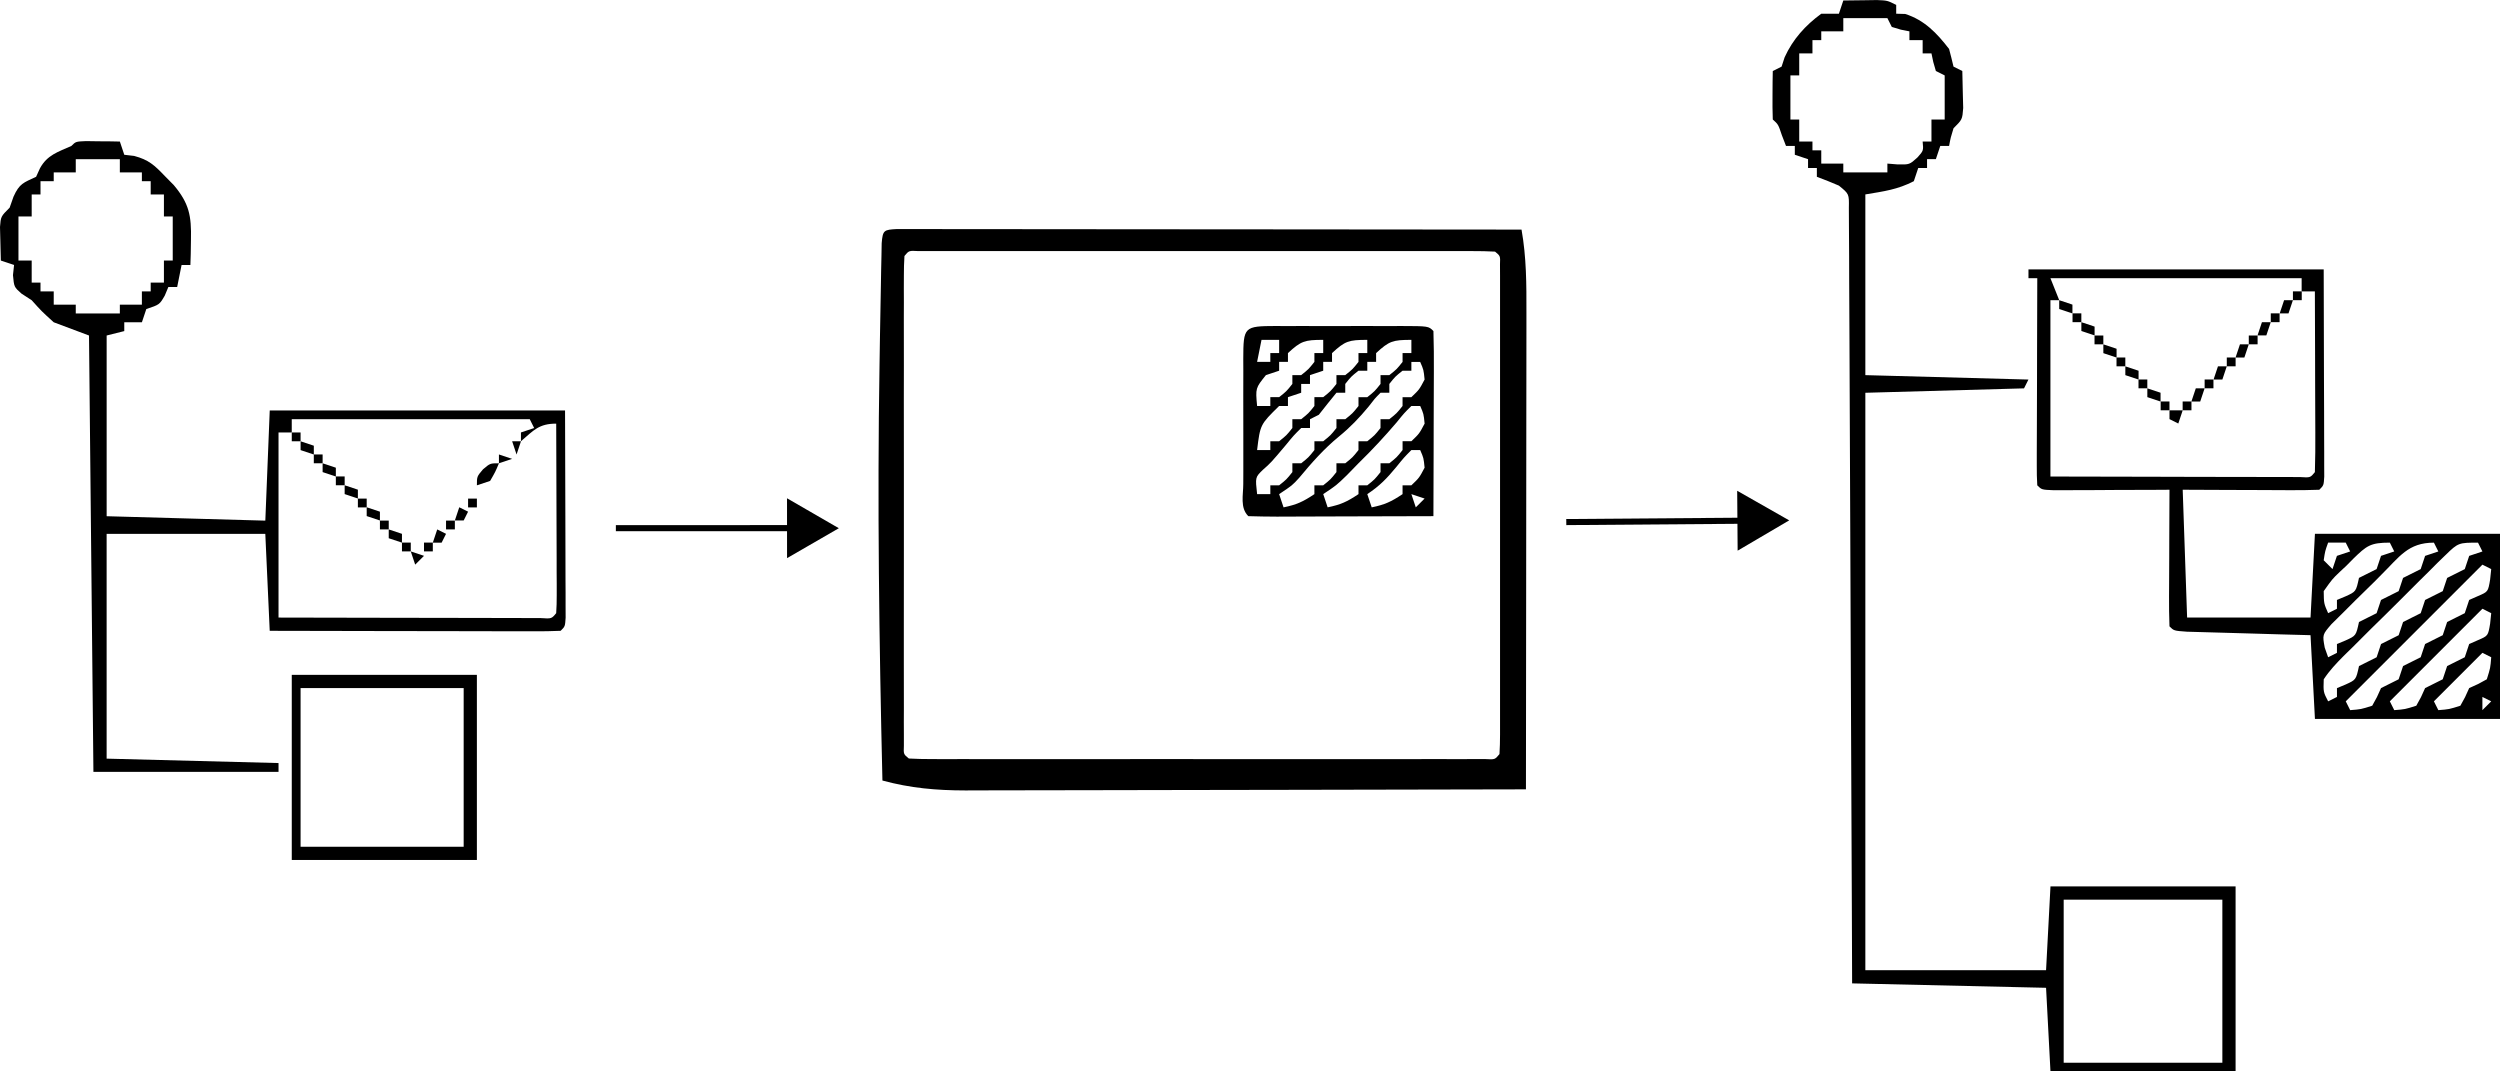 <?xml version="1.0" encoding="UTF-8"?>
<!-- Created with Inkscape (http://www.inkscape.org/) -->
<svg width="150.07mm" height="64.32mm" version="1.1" viewBox="0 0 150.07 64.32" xmlns="http://www.w3.org/2000/svg">
 <g transform="translate(-42.38 -106.27)">
  <g stroke-width=".265">
   <path d="m47.534 114.74c0.362 5e-3 0.362 5e-3 0.736 0.011 0.243 0 0.487 3e-3 0.736 5e-3 0.188 3e-3 0.376 8e-3 0.569 0.011 0.087 0.262 0.175 0.524 0.265 0.794 0.294 0.034 0.294 0.034 0.593 0.069 0.876 0.233 1.217 0.556 1.839 1.204 0.18 0.183 0.357 0.362 0.542 0.55 0.921 1.098 1.061 1.836 1.029 3.27-0.005 0.286-0.011 0.569-0.013 0.863-0.008 0.217-0.013 0.434-0.021 0.659h-0.529c-0.13 0.654-0.13 0.654-0.265 1.323h-0.529c-0.069 0.169-0.14 0.339-0.214 0.513-0.315 0.545-0.315 0.545-1.109 0.81-0.087 0.262-0.175 0.524-0.265 0.794h-1.058v0.529c-0.524 0.13-0.524 0.13-1.058 0.265v10.848c3.143 0.087 6.287 0.175 9.525 0.265 0.087-2.183 0.175-4.366 0.265-6.615h17.727c0.011 3.199 0.011 3.199 0.019 6.466 0.003 0.672 0.005 1.347 0.005 2.043 0.003 0.532 0.003 1.061 0.003 1.593 0.003 0.278 0.003 0.558 0.005 0.844v0.799c0 0.228 0 0.458 0.003 0.696-0.034 0.524-0.034 0.524-0.299 0.788-0.542 0.024-1.087 0.032-1.633 0.029h-0.516c-0.566 0-1.13-3e-3 -1.696-3e-3 -0.392-3e-3 -0.783-3e-3 -1.175-3e-3 -1.029 0-2.061-3e-3 -3.093-5e-3 -1.05-3e-3 -2.103-5e-3 -3.154-5e-3 -2.066-3e-3 -4.13-8e-3 -6.197-0.013-0.087-1.921-0.175-3.842-0.265-5.821h-9.525v13.494c3.405 0.087 6.81 0.175 10.319 0.265v0.529h-11.112c-0.087-8.644-0.175-17.288-0.265-26.194-0.699-0.262-1.397-0.524-2.117-0.794-0.728-0.661-0.728-0.661-1.323-1.323-0.201-0.132-0.402-0.262-0.611-0.397-0.447-0.397-0.447-0.397-0.513-1.109 0.024-0.201 0.045-0.405 0.066-0.611-0.262-0.087-0.524-0.175-0.794-0.265-0.013-0.431-0.024-0.86-0.032-1.291-0.008-0.357-0.008-0.357-0.019-0.725 0.05-0.63 0.05-0.63 0.579-1.159 0.116-0.328 0.116-0.328 0.233-0.661 0.357-0.794 0.598-0.836 1.355-1.191 0.077-0.169 0.153-0.339 0.233-0.513 0.437-0.799 1.074-0.976 1.884-1.339 0.265-0.265 0.265-0.265 0.87-0.291zm-0.606 1.085v0.794h-1.323v0.529h-0.794v0.794h-0.529v1.323h-0.794v2.646h0.794v1.323h0.529v0.529h0.794v0.794h1.323v0.529h2.646v-0.529h1.323v-0.794h0.529v-0.529h0.794v-1.323h0.529v-2.646h-0.529v-1.323h-0.794v-0.794h-0.529v-0.529h-1.323v-0.794h-2.646zm12.965 15.61v0.794h-0.794v11.112c2.132 5e-3 4.265 0.011 6.398 0.013 0.992 0 1.987 3e-3 2.979 5e-3 0.955 3e-3 1.91 5e-3 2.865 5e-3 0.368 0 0.733 3e-3 1.098 3e-3 0.508 3e-3 1.019 3e-3 1.529 3e-3 0.291 0 0.582 3e-3 0.881 3e-3 0.64 0.042 0.64 0.042 0.918-0.296 0.026-0.357 0.032-0.717 0.032-1.074v-0.691c-0.003-0.37-0.003-0.37-0.005-0.751v-0.762c-0.003-0.81-0.005-1.619-0.008-2.426-0.003-0.548-0.003-1.095-0.005-1.643-0.003-1.341-0.005-2.686-0.013-4.03-1.032 0-1.352 0.397-2.117 1.058v-0.529c0.262-0.087 0.524-0.175 0.794-0.265-0.13-0.262-0.13-0.262-0.265-0.529h-14.288z"/>
   <path d="m153.03 106.3c0.429-8e-3 0.86-0.013 1.291-0.016 0.357-5e-3 0.357-5e-3 0.725-0.011 0.63 0.026 0.63 0.026 1.159 0.291v0.529c0.27 8e-3 0.27 8e-3 0.545 0.016 1.151 0.368 1.9 1.151 2.63 2.101 0.093 0.352 0.183 0.704 0.265 1.058 0.175 0.087 0.349 0.175 0.529 0.265 0.013 0.474 0.024 0.947 0.032 1.423 8e-3 0.262 0.013 0.527 0.021 0.799-0.053 0.688-0.053 0.688-0.582 1.217-0.169 0.548-0.169 0.548-0.265 1.058h-0.529c-0.087 0.262-0.175 0.524-0.265 0.794h-0.529v0.529h-0.529c-0.087 0.262-0.175 0.524-0.265 0.794-0.982 0.505-1.786 0.606-2.91 0.794v10.848c4.847 0.132 4.847 0.132 9.79 0.265-0.087 0.175-0.175 0.349-0.265 0.529-3.143 0.087-6.287 0.175-9.525 0.265v34.66h10.848c0.087-1.659 0.175-3.318 0.265-5.027h11.112v11.112h-11.112c-0.087-1.659-0.175-3.318-0.265-5.027-3.842-0.087-7.684-0.175-11.642-0.265-5e-3 -1.431-0.011-2.863-0.016-4.339-0.018-4.72-0.037-9.438-0.061-14.158-0.013-2.863-0.024-5.726-0.034-8.588-8e-3 -2.495-0.018-4.99-0.032-7.482-8e-3 -1.323-0.013-2.643-0.016-3.966-5e-3 -1.244-0.011-2.484-0.018-3.728-3e-3 -0.458-3e-3 -0.913-3e-3 -1.371-3e-3 -0.622-5e-3 -1.244-0.011-1.865-3e-3 -0.349-3e-3 -0.699-5e-3 -1.058 0.016-0.833 0.016-0.833-0.598-1.333-0.437-0.188-0.878-0.365-1.323-0.529v-0.529h-0.529v-0.529c-0.262-0.087-0.524-0.175-0.794-0.265v-0.529h-0.529c-0.082-0.212-0.164-0.426-0.249-0.646-0.217-0.648-0.217-0.648-0.545-0.942-0.018-0.489-0.021-0.982-0.016-1.471 3e-3 -0.267 5e-3 -0.537 5e-3 -0.812 5e-3 -0.206 8e-3 -0.413 0.011-0.627 0.175-0.087 0.349-0.175 0.529-0.265 0.09-0.278 0.09-0.278 0.183-0.561 0.489-1.077 1.244-1.916 2.199-2.614h1.058c0.087-0.262 0.175-0.524 0.265-0.794zm0 1.058v0.794h-1.323v0.529h-0.529v0.794h-0.794v1.323h-0.529v2.646h0.529v1.323h0.794v0.529h0.529v0.794h1.323v0.529h2.646v-0.529c0.302 0.024 0.302 0.024 0.611 0.05 0.717 0.013 0.717 0.013 1.191-0.415 0.368-0.41 0.368-0.41 0.315-0.958h0.529v-1.323h0.794v-2.646c-0.175-0.087-0.349-0.175-0.529-0.265-0.164-0.545-0.164-0.545-0.265-1.058h-0.529v-0.794h-0.794v-0.529c-0.169-0.032-0.339-0.066-0.513-0.101-0.27-0.079-0.27-0.079-0.545-0.164-0.087-0.175-0.175-0.349-0.265-0.529h-2.646zm13.229 52.917v9.79h9.525v-9.79h-9.525z"/>
   <path d="m96.241 120.02h0.852 0.971c0.36 0 0.717 3e-3 1.077 3e-3h1.127c1.021 0 2.043 0 3.067 3e-3 1.066 3e-3 2.132 3e-3 3.201 3e-3 2.021 0 4.043 3e-3 6.067 5e-3 2.299 3e-3 4.601 5e-3 6.903 5e-3 4.736 3e-3 9.472 8e-3 14.208 0.013 0.296 1.664 0.299 3.291 0.294 4.977v0.939c0 1.021-3e-3 2.043-3e-3 3.064-3e-3 0.709-3e-3 1.418-3e-3 2.127 0 1.672-3e-3 3.347-5e-3 5.019-3e-3 1.908-5e-3 3.813-5e-3 5.72-3e-3 3.918-8e-3 7.837-0.013 11.755-4.686 0.013-9.371 0.024-14.055 0.029-2.178 3e-3 -4.352 5e-3 -6.527 0.011-1.897 5e-3 -3.794 0.011-5.691 0.011-1.003 0-2.006 3e-3 -3.011 5e-3 -0.945 5e-3 -1.892 5e-3 -2.839 5e-3 -0.508 0-1.019 3e-3 -1.529 5e-3 -1.746-3e-3 -3.291-0.138-4.977-0.595-0.196-8.305-0.312-16.6-0.175-24.908 0.008-0.558 0.019-1.117 0.026-1.675 0.016-1.04 0.034-2.08 0.056-3.119 0.005-0.312 0.011-0.624 0.016-0.947 0.008-0.423 0.008-0.423 0.019-0.855 0.005-0.246 0.008-0.492 0.013-0.749 0.064-0.794 0.135-0.81 0.937-0.852zm0.431 1.619c-0.026 0.389-0.034 0.778-0.034 1.167 0 0.251 0 0.503-0.003 0.762 0 0.278 0.003 0.556 0.003 0.841 0 0.291 0 0.585-0.003 0.884 0 0.968 0 1.937 0.003 2.902-0.003 0.669-0.003 1.339-0.003 2.008 0 1.405 0 2.81 0.003 4.215v4.879c-0.003 1.564-0.003 3.125-0.003 4.686v1.998c0 0.929 0 1.857 0.003 2.786 0 0.278-0.003 0.558-0.003 0.844 0.003 0.251 0.003 0.503 0.003 0.762v0.667c-0.021 0.503-0.021 0.503 0.299 0.762 0.455 0.026 0.91 0.034 1.365 0.034 0.445 0 0.445 0 0.897 3e-3 0.328 0 0.656-3e-3 0.992-3e-3 0.344 0 0.688 3e-3 1.04 3e-3h2.828c0.984-3e-3 1.971 0 2.955 0 1.654 0 3.307 0 4.961-3e-3 1.916 0 3.831 0 5.744 3e-3h4.924 2.945c1.095 0 2.188 0 3.281-3e-3 0.328 0 0.656 3e-3 0.992 3e-3 0.296 0 0.593-3e-3 0.9-3e-3h0.783c0.574 0.032 0.574 0.032 0.847-0.299 0.026-0.386 0.032-0.775 0.034-1.164v-0.762-0.844-0.881c3e-3 -0.968 0-1.937 0-2.905v-2.008c3e-3 -1.405 0-2.81 0-4.215-3e-3 -1.625-3e-3 -3.252 0-4.879 3e-3 -1.561 0-3.122 0-4.683v-1.998c3e-3 -0.931 0-1.86 0-2.789v-0.841-0.762c-3e-3 -0.22-3e-3 -0.442-3e-3 -0.667 0.021-0.503 0.021-0.503-0.296-0.765-0.455-0.026-0.91-0.032-1.365-0.032-0.296-3e-3 -0.593-3e-3 -0.9-3e-3h-0.992-1.04c-0.942-3e-3 -1.884 0-2.828 0h-2.953-4.964c-1.913 3e-3 -3.829 3e-3 -5.744 0h-4.924-2.945c-1.093-3e-3 -2.186 0-3.281 0h-0.992c-0.296 0-0.593 0-0.897 3e-3h-0.783c-0.577-0.032-0.577-0.032-0.847 0.296z"/>
   <path d="m118.99 125.84c0.352 0 0.352 0 0.712 3e-3 0.241 0 0.482-3e-3 0.728-3e-3 0.508 0 1.016 0 1.524 3e-3 0.781 0 1.561 0 2.342-3e-3 0.492 0 0.984 0 1.476 3e-3 0.235-3e-3 0.471-3e-3 0.712-3e-3 1.648 5e-3 1.648 5e-3 1.942 0.302 0.024 0.82 0.032 1.635 0.026 2.455 0 0.246 0 0.495-3e-3 0.746 0 0.791-3e-3 1.582-8e-3 2.371 0 0.534-3e-3 1.069-3e-3 1.603-3e-3 1.312-8e-3 2.625-0.013 3.937-1.577 5e-3 -3.154 0.011-4.733 0.013-0.537 3e-3 -1.074 5e-3 -1.611 5e-3 -0.77 5e-3 -1.54 5e-3 -2.31 8e-3 -0.362 0-0.362 0-0.733 3e-3 -0.574 0-1.151-0.013-1.725-0.029-0.508-0.508-0.299-1.265-0.302-1.942 0-0.235 3e-3 -0.471 3e-3 -0.712v-0.728c-3e-3 -0.508 0-1.016 0-1.524 3e-3 -0.781 0-1.561-3e-3 -2.342 3e-3 -0.492 3e-3 -0.984 3e-3 -1.476 0-0.235-3e-3 -0.471-3e-3 -0.712 8e-3 -1.942 0.037-1.971 1.979-1.979zm-0.884 0.831c-0.087 0.437-0.175 0.873-0.265 1.323h0.794v-0.529h0.529v-0.794h-1.058zm1.587 0.794v0.529h-0.529v0.529c-0.262 0.087-0.524 0.175-0.794 0.265-0.627 0.781-0.627 0.781-0.529 1.852h0.794v-0.529h0.529c0.442-0.352 0.442-0.352 0.794-0.794v-0.529h0.529c0.442-0.352 0.442-0.352 0.794-0.794v-0.529h0.529v-0.794c-1.117 0-1.333 0.069-2.117 0.794zm2.646 0v0.529h-0.529v0.529c-0.262 0.087-0.524 0.175-0.794 0.265v0.529h-0.529v0.529c-0.262 0.087-0.524 0.175-0.794 0.265v0.529h-0.529c-1.135 1.114-1.135 1.114-1.323 2.646h0.794v-0.529h0.529c0.442-0.352 0.442-0.352 0.794-0.794v-0.529h0.529c0.442-0.352 0.442-0.352 0.794-0.794v-0.529h0.529c0.442-0.352 0.442-0.352 0.794-0.794v-0.529h0.529c0.442-0.352 0.442-0.352 0.794-0.794v-0.529h0.529v-0.794c-1.117 0-1.333 0.069-2.117 0.794zm2.646 0v0.529h-0.529v0.529h-0.529c-0.442 0.352-0.442 0.352-0.794 0.794v0.529h-0.529c-0.357 0.437-0.712 0.878-1.058 1.323-0.175 0.087-0.349 0.175-0.529 0.265v0.529h-0.529c-0.45 0.445-0.45 0.445-0.91 1.008-0.91 1.079-0.91 1.079-1.397 1.508-0.452 0.442-0.452 0.442-0.339 1.453h0.794v-0.529h0.529c0.442-0.352 0.442-0.352 0.794-0.794v-0.529h0.529c0.442-0.352 0.442-0.352 0.794-0.794v-0.529h0.529c0.442-0.352 0.442-0.352 0.794-0.794v-0.529h0.529c0.442-0.352 0.442-0.352 0.794-0.794v-0.529h0.529c0.442-0.352 0.442-0.352 0.794-0.794v-0.529h0.529c0.442-0.352 0.442-0.352 0.794-0.794v-0.529h0.529v-0.794c-1.117 0-1.333 0.069-2.117 0.794zm2.117 0.529v0.529h-0.529c-0.442 0.352-0.442 0.352-0.794 0.794v0.529h-0.529c-0.355 0.36-0.355 0.36-0.712 0.826-0.556 0.675-1.109 1.252-1.786 1.804-0.9 0.738-1.633 1.572-2.376 2.466-0.418 0.46-0.418 0.46-1.212 0.99 0.087 0.262 0.175 0.524 0.265 0.794 0.783-0.161 1.159-0.331 1.852-0.794v-0.529h0.529c0.442-0.352 0.442-0.352 0.794-0.794v-0.529h0.529c0.442-0.352 0.442-0.352 0.794-0.794v-0.529h0.529c0.442-0.352 0.442-0.352 0.794-0.794v-0.529h0.529c0.442-0.352 0.442-0.352 0.794-0.794v-0.529h0.529c0.474-0.452 0.474-0.452 0.794-1.058-0.058-0.585-0.058-0.585-0.265-1.058h-0.529zm0 2.646c-0.434 0.429-0.434 0.429-0.876 0.976-0.733 0.86-1.487 1.672-2.299 2.463-0.228 0.235-0.458 0.468-0.693 0.712-0.63 0.611-0.63 0.611-1.423 1.14 0.087 0.262 0.175 0.524 0.265 0.794 0.783-0.161 1.159-0.331 1.852-0.794v-0.529h0.529c0.442-0.352 0.442-0.352 0.794-0.794v-0.529h0.529c0.442-0.352 0.442-0.352 0.794-0.794v-0.529h0.529c0.474-0.452 0.474-0.452 0.794-1.058-0.058-0.585-0.058-0.585-0.265-1.058h-0.529zm0 2.646c-0.45 0.455-0.45 0.455-0.91 1.024-0.566 0.685-0.987 1.122-1.736 1.622 0.087 0.262 0.175 0.524 0.265 0.794 0.783-0.161 1.159-0.331 1.852-0.794v-0.529h0.529c0.474-0.452 0.474-0.452 0.794-1.058-0.058-0.585-0.058-0.585-0.265-1.058h-0.529zm0 2.646c0.087 0.262 0.175 0.524 0.265 0.794 0.175-0.175 0.349-0.349 0.529-0.529-0.262-0.087-0.524-0.175-0.794-0.265z"/>
   <path d="m164.14 122.44h17.727c5e-3 2.132 0.011 4.268 0.016 6.466 3e-3 0.675 5e-3 1.349 8e-3 2.043 0 0.532 3e-3 1.064 3e-3 1.593 0 0.28 3e-3 0.558 3e-3 0.844v0.799c3e-3 0.23 3e-3 0.458 3e-3 0.696-0.032 0.524-0.032 0.524-0.296 0.788-0.606 0.024-1.214 0.029-1.82 0.026-0.273 0-0.273 0-0.55-3e-3 -0.582 0-1.164-3e-3 -1.746-8e-3 -0.394 0-0.788-3e-3 -1.183-3e-3 -0.968-3e-3 -1.934-8e-3 -2.902-0.013 0.132 3.799 0.132 3.799 0.265 7.673h7.408c0.087-1.659 0.175-3.318 0.265-5.027h11.112v11.112h-11.112c-0.087-1.659-0.175-3.318-0.265-5.027-0.59-0.016-1.177-0.032-1.786-0.048-0.566-0.018-1.135-0.034-1.704-0.05-0.397-0.013-0.791-0.024-1.188-0.034-0.569-0.013-1.135-0.032-1.704-0.048-0.341-0.011-0.685-0.021-1.037-0.029-0.783-0.056-0.783-0.056-1.048-0.32-0.024-0.606-0.029-1.214-0.026-1.82 0-0.183 3e-3 -0.362 3e-3 -0.55 0-0.582 3e-3 -1.164 8e-3 -1.746 0-0.394 3e-3 -0.788 3e-3 -1.183 3e-3 -0.968 8e-3 -1.934 0.013-2.902-0.23 3e-3 -0.463 3e-3 -0.701 5e-3 -0.855 3e-3 -1.709 8e-3 -2.564 8e-3 -0.368 3e-3 -0.738 5e-3 -1.109 8e-3 -0.532 3e-3 -1.064 3e-3 -1.595 5e-3 -0.32 0-0.64 3e-3 -0.968 3e-3 -0.736-0.029-0.736-0.029-1-0.294-0.024-0.389-0.032-0.781-0.029-1.172v-0.754c0-0.27 3e-3 -0.542 3e-3 -0.82 0-0.275 3e-3 -0.55 3e-3 -0.836 0-0.884 3e-3 -1.767 8e-3 -2.651 0-0.598 3e-3 -1.196 3e-3 -1.794 3e-3 -1.468 8e-3 -2.939 0.013-4.408h-0.529v-0.529zm1.323 0.529c0.175 0.437 0.349 0.873 0.529 1.323h-0.529v10.583c2.029 5e-3 4.059 0.011 6.088 0.013 0.945 3e-3 1.889 3e-3 2.834 8e-3 1.082 3e-3 2.164 3e-3 3.249 5e-3 0.339 0 0.68 3e-3 1.029 3e-3h0.947c0.278 3e-3 0.553 3e-3 0.839 3e-3 0.614 0.04 0.614 0.04 0.889-0.296 0.024-0.802 0.032-1.598 0.026-2.4 0-0.241-3e-3 -0.479-3e-3 -0.728 0-0.77-3e-3 -1.542-8e-3 -2.312 0-0.521-3e-3 -1.042-3e-3 -1.564-3e-3 -1.283-8e-3 -2.564-0.013-3.844h-0.794v-0.794h-15.081zm16.669 15.875c-0.18 0.5-0.18 0.5-0.265 1.058 0.175 0.175 0.349 0.349 0.529 0.529 0.087-0.262 0.175-0.524 0.265-0.794 0.262-0.087 0.524-0.175 0.794-0.265-0.087-0.175-0.175-0.349-0.265-0.529h-1.058zm1.506 0.971c-0.132 0.132-0.262 0.265-0.397 0.402-0.138 0.127-0.273 0.254-0.413 0.386-0.445 0.426-0.445 0.426-0.96 1.151 8e-3 0.741 8e-3 0.741 0.265 1.323 0.175-0.087 0.349-0.175 0.529-0.265v-0.529c0.254-0.106 0.254-0.106 0.513-0.214 0.632-0.286 0.632-0.286 0.81-1.109 0.352-0.177 0.706-0.352 1.058-0.529 0.087-0.262 0.175-0.524 0.265-0.794 0.262-0.087 0.524-0.175 0.794-0.265-0.087-0.175-0.175-0.349-0.265-0.529-1.169 0-1.392 0.185-2.199 0.971zm1.704 0.939c-0.127 0.13-0.254 0.259-0.386 0.392-0.392 0.392-0.788 0.778-1.188 1.164l-0.746 0.746c-0.228 0.225-0.455 0.452-0.691 0.683-0.545 0.63-0.545 0.63-0.402 1.408 0.066 0.191 0.135 0.381 0.204 0.577 0.175-0.087 0.349-0.175 0.529-0.265v-0.529c0.169-0.071 0.339-0.143 0.513-0.214 0.632-0.286 0.632-0.286 0.81-1.109 0.352-0.177 0.706-0.352 1.058-0.529 0.087-0.262 0.175-0.524 0.265-0.794 0.352-0.177 0.706-0.352 1.058-0.529 0.087-0.262 0.175-0.524 0.265-0.794 0.352-0.177 0.706-0.352 1.058-0.529 0.087-0.262 0.175-0.524 0.265-0.794 0.262-0.087 0.524-0.175 0.794-0.265-0.087-0.175-0.175-0.349-0.265-0.529-1.556 0-2.069 0.855-3.141 1.91zm3.85-1.177c-0.164 0.159-0.328 0.32-0.5 0.484-0.262 0.262-0.262 0.262-0.529 0.532-0.18 0.177-0.362 0.357-0.548 0.54-0.384 0.381-0.765 0.762-1.143 1.143-0.582 0.585-1.172 1.161-1.762 1.738-0.37 0.37-0.741 0.738-1.111 1.109-0.177 0.172-0.355 0.347-0.537 0.524-0.442 0.45-0.847 0.87-1.193 1.4-0.026 0.762-0.026 0.762 0.265 1.323 0.262-0.132 0.262-0.132 0.529-0.265v-0.529c0.169-0.071 0.339-0.143 0.513-0.214 0.632-0.286 0.632-0.286 0.81-1.109 0.352-0.177 0.706-0.352 1.058-0.529 0.087-0.262 0.175-0.524 0.265-0.794 0.352-0.177 0.706-0.352 1.058-0.529 0.087-0.262 0.175-0.524 0.265-0.794 0.352-0.177 0.706-0.352 1.058-0.529 0.087-0.262 0.175-0.524 0.265-0.794 0.352-0.177 0.706-0.352 1.058-0.529 0.087-0.262 0.175-0.524 0.265-0.794 0.352-0.177 0.706-0.352 1.058-0.529 0.087-0.262 0.175-0.524 0.265-0.794 0.262-0.087 0.524-0.175 0.794-0.265-0.132-0.262-0.132-0.262-0.265-0.529-1.138 0-1.191 0-1.937 0.733zm2.201 0.59c-2.707 2.707-5.413 5.413-8.202 8.202 0.087 0.175 0.175 0.349 0.265 0.529 0.646-0.05 0.646-0.05 1.323-0.265 0.288-0.511 0.288-0.511 0.529-1.058 0.352-0.18 0.704-0.357 1.058-0.529 0.087-0.262 0.175-0.524 0.265-0.794 0.352-0.177 0.706-0.352 1.058-0.529 0.087-0.262 0.175-0.524 0.265-0.794 0.352-0.177 0.706-0.352 1.058-0.529 0.087-0.262 0.175-0.524 0.265-0.794 0.352-0.177 0.706-0.352 1.058-0.529 0.087-0.262 0.175-0.524 0.265-0.794 0.175-0.077 0.349-0.153 0.529-0.233 0.606-0.259 0.606-0.259 0.728-0.99 0.021-0.209 0.042-0.415 0.066-0.63-0.175-0.087-0.349-0.175-0.529-0.265zm0 2.646-5.556 5.556c0.087 0.175 0.175 0.349 0.265 0.529 0.646-0.05 0.646-0.05 1.323-0.265 0.288-0.511 0.288-0.511 0.529-1.058 0.352-0.18 0.704-0.357 1.058-0.529 0.087-0.262 0.175-0.524 0.265-0.794 0.352-0.177 0.706-0.352 1.058-0.529 0.087-0.262 0.175-0.524 0.265-0.794 0.175-0.077 0.349-0.153 0.529-0.233 0.606-0.259 0.606-0.259 0.728-0.99 0.021-0.209 0.042-0.415 0.066-0.63-0.175-0.087-0.349-0.175-0.529-0.265zm0 2.646c-0.96 0.96-1.921 1.921-2.91 2.91 0.087 0.175 0.175 0.349 0.265 0.529 0.646-0.05 0.646-0.05 1.323-0.265 0.288-0.511 0.288-0.511 0.529-1.058 0.18-0.082 0.36-0.164 0.545-0.249 0.169-0.093 0.339-0.185 0.513-0.28 0.214-0.677 0.214-0.677 0.265-1.323-0.175-0.087-0.349-0.175-0.529-0.265zm0 2.646v0.794c0.175-0.175 0.349-0.349 0.529-0.529-0.175-0.087-0.349-0.175-0.529-0.265z"/>
   <path d="m59.894 132.23h0.529v0.529h-0.529v-0.529z"/>
   <path d="m180.02 123.76h0.529v0.529h-0.529v-0.529z"/>
   <path d="m60.424 132.76c0.262 0.087 0.524 0.175 0.794 0.265v0.529c-0.262-0.087-0.524-0.175-0.794-0.265v-0.529z"/>
   <path d="m73.124 132.76h0.529c-0.087 0.262-0.175 0.524-0.265 0.794-0.087-0.262-0.175-0.524-0.265-0.794z"/>
   <path d="m165.99 124.29c0.262 0.087 0.524 0.175 0.794 0.265v0.529c-0.262-0.087-0.524-0.175-0.794-0.265v-0.529z"/>
   <path d="m179.49 124.29h0.529c-0.087 0.262-0.175 0.524-0.265 0.794h-0.529c0.087-0.262 0.175-0.524 0.265-0.794z"/>
   <path d="m61.217 133.55h0.529v0.529h-0.529v-0.529z"/>
   <path d="m72.33 133.55c0.262 0.087 0.524 0.175 0.794 0.265-0.262 0.087-0.524 0.175-0.794 0.265v-0.529z"/>
   <path d="m166.79 125.08h0.529v0.529h-0.529v-0.529z"/>
   <path d="m178.69 125.08h0.529v0.529h-0.529v-0.529z"/>
   <path d="m61.746 134.08c0.262 0.087 0.524 0.175 0.794 0.265v0.529c-0.262-0.087-0.524-0.175-0.794-0.265v-0.529z"/>
   <path d="m72.33 134.08c-0.214 0.513-0.214 0.513-0.529 1.058-0.262 0.087-0.524 0.175-0.794 0.265 0-0.529 0-0.529 0.365-0.958 0.429-0.365 0.429-0.365 0.958-0.365z"/>
   <path d="m167.32 125.61c0.262 0.087 0.524 0.175 0.794 0.265v0.529c-0.262-0.087-0.524-0.175-0.794-0.265v-0.529z"/>
   <path d="m178.16 125.61h0.529c-0.087 0.262-0.175 0.524-0.265 0.794h-0.529c0.087-0.262 0.175-0.524 0.265-0.794z"/>
   <path d="m62.54 134.87h0.529v0.529h-0.529v-0.529z"/>
   <path d="m168.11 126.41h0.529v0.529h-0.529v-0.529z"/>
   <path d="m177.37 126.41h0.529v0.529h-0.529v-0.529z"/>
   <path d="m63.069 135.4c0.262 0.087 0.524 0.175 0.794 0.265v0.529c-0.262-0.087-0.524-0.175-0.794-0.265v-0.529z"/>
   <path d="m168.64 126.94c0.262 0.087 0.524 0.175 0.794 0.265v0.529c-0.262-0.087-0.524-0.175-0.794-0.265v-0.529z"/>
   <path d="m176.84 126.94h0.529c-0.087 0.262-0.175 0.524-0.265 0.794h-0.529c0.087-0.262 0.175-0.524 0.265-0.794z"/>
   <path d="m63.863 136.2h0.529v0.529h-0.529v-0.529z"/>
   <path d="m70.478 136.2h0.529v0.529h-0.529v-0.529z"/>
   <path d="m169.43 127.73h0.529v0.529h-0.529v-0.529z"/>
   <path d="m176.05 127.73h0.529v0.529h-0.529v-0.529z"/>
   <path d="m64.392 136.72c0.262 0.087 0.524 0.175 0.794 0.265v0.529c-0.262-0.087-0.524-0.175-0.794-0.265v-0.529z"/>
   <path d="m69.949 136.72c0.175 0.087 0.349 0.175 0.529 0.265-0.087 0.175-0.175 0.349-0.265 0.529h-0.529c0.087-0.262 0.175-0.524 0.265-0.794z"/>
   <path d="m169.96 128.26c0.262 0.087 0.524 0.175 0.794 0.265v0.529c-0.262-0.087-0.524-0.175-0.794-0.265v-0.529z"/>
   <path d="m175.52 128.26h0.529c-0.087 0.262-0.175 0.524-0.265 0.794h-0.529c0.087-0.262 0.175-0.524 0.265-0.794z"/>
   <path d="m65.186 137.52h0.529v0.529h-0.529v-0.529z"/>
   <path d="m69.155 137.52h0.529v0.529h-0.529v-0.529z"/>
   <path d="m170.75 129.05h0.529v0.529h-0.529v-0.529z"/>
   <path d="m174.72 129.05h0.529v0.529h-0.529v-0.529z"/>
   <path d="m65.715 138.05c0.262 0.087 0.524 0.175 0.794 0.265v0.529c-0.262-0.087-0.524-0.175-0.794-0.265v-0.529z"/>
   <path d="m68.626 138.05c0.175 0.087 0.349 0.175 0.529 0.265-0.087 0.175-0.175 0.349-0.265 0.529h-0.529c0.087-0.262 0.175-0.524 0.265-0.794z"/>
   <path d="m171.28 129.58c0.262 0.087 0.524 0.175 0.794 0.265v0.529c-0.262-0.087-0.524-0.175-0.794-0.265v-0.529z"/>
   <path d="m174.19 129.58h0.529c-0.087 0.262-0.175 0.524-0.265 0.794h-0.529c0.087-0.262 0.175-0.524 0.265-0.794z"/>
   <path d="m66.509 138.84h0.529v0.529h-0.529v-0.529z"/>
   <path d="m67.832 138.84h0.529v0.529h-0.529v-0.529z"/>
   <path d="m172.08 130.37h0.529v0.529h-0.529v-0.529z"/>
   <path d="m173.4 130.37h0.529v0.529h-0.529v-0.529z"/>
   <path d="m67.038 139.37c0.262 0.087 0.524 0.175 0.794 0.265-0.175 0.175-0.349 0.349-0.529 0.529-0.087-0.262-0.175-0.524-0.265-0.794z"/>
   <path d="m172.61 130.9h0.794c-0.087 0.262-0.175 0.524-0.265 0.794-0.175-0.087-0.349-0.175-0.529-0.265v-0.529z"/>
   <path d="m59.894 146.78h11.112v11.112h-11.112v-11.112zm0.529 0.794v9.525h9.79v-9.525h-9.79z"/>
  </g>
  <path d="m90.66 137.79-11.311 2e-3v0.365l11.311-2e-3z" color="#000000" style="-inkscape-stroke:none"/>
  <g fill-rule="evenodd">
   <path d="m92.345 137.97-2.526 1.46-5.16e-4 -2.92z" color="#000000" stroke-width=".292pt" style="-inkscape-stroke:none"/>
   <path d="m89.623 136.18 2e-3 3.594 3.109-1.797-0.293-0.168zm0.391 0.676 1.943 1.121-1.943 1.123z" color="#000000" style="-inkscape-stroke:none"/>
  </g>
  <path d="m147.71 137.34-11.311 0.086 4e-3 0.365 11.309-0.086z" color="#000000" style="-inkscape-stroke:none"/>
  <g fill-rule="evenodd">
   <path d="m149.4 137.51-2.515 1.479-0.022-2.92z" color="#000000" stroke-width=".292pt" style="-inkscape-stroke:none"/>
   <path d="m146.66 135.73 0.027 3.596 3.096-1.82-0.293-0.166zm0.395 0.672 1.951 1.109-1.934 1.137z" color="#000000" style="-inkscape-stroke:none"/>
  </g>
 </g>
</svg>
